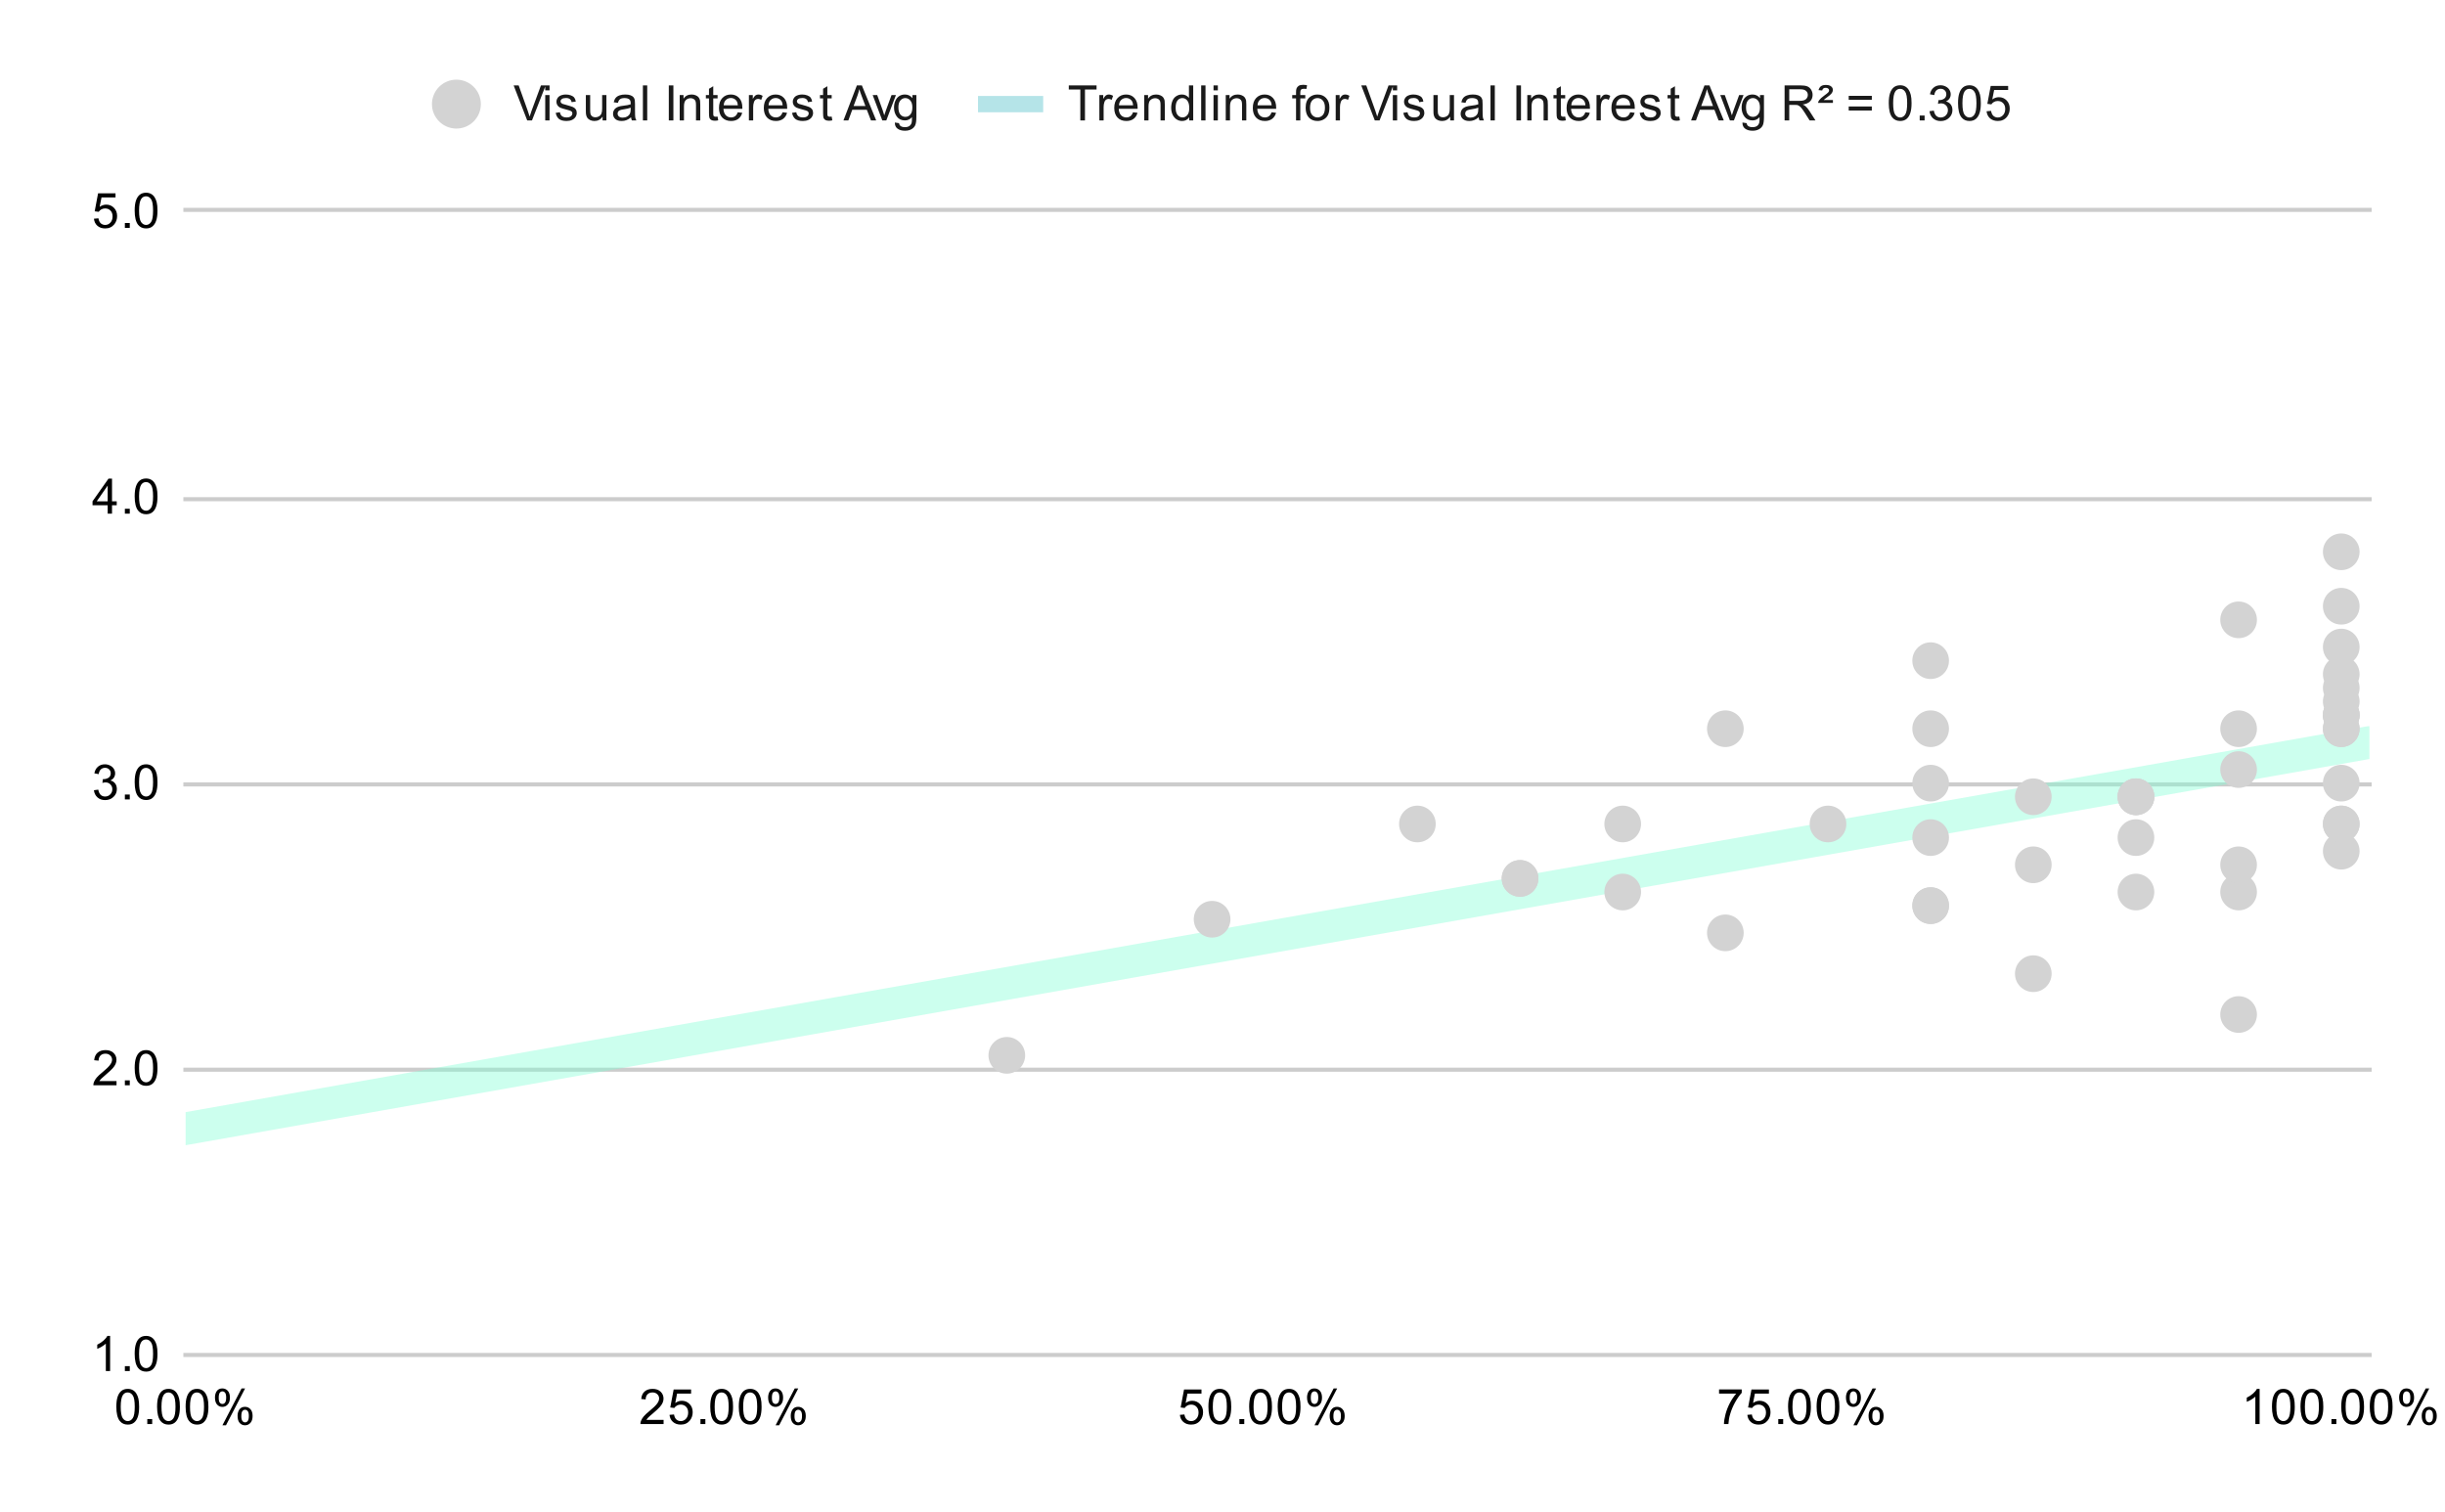 <svg version="1.1" viewBox="0.0 0.0 600.0 371.0" fill="none" stroke="none" stroke-linecap="square" stroke-miterlimit="10" width="600" height="371" xmlns:xlink="http://www.w3.org/1999/xlink" xmlns="http://www.w3.org/2000/svg"><path fill="#ffffff" d="M0 0L600.0 0L600.0 371.0L0 371.0L0 0Z" fill-rule="nonzero"/><path stroke="#000000" stroke-width="1.0" stroke-linecap="butt" stroke-opacity="0.0" d="M89.5 51.5L89.5 332.5" fill-rule="nonzero"/><path stroke="#000000" stroke-width="1.0" stroke-linecap="butt" stroke-opacity="0.0" d="M133.5 51.5L133.5 332.5" fill-rule="nonzero"/><path stroke="#000000" stroke-width="1.0" stroke-linecap="butt" stroke-opacity="0.0" d="M221.5 51.5L221.5 332.5" fill-rule="nonzero"/><path stroke="#000000" stroke-width="1.0" stroke-linecap="butt" stroke-opacity="0.0" d="M265.5 51.5L265.5 332.5" fill-rule="nonzero"/><path stroke="#000000" stroke-width="1.0" stroke-linecap="butt" stroke-opacity="0.0" d="M354.5 51.5L354.5 332.5" fill-rule="nonzero"/><path stroke="#000000" stroke-width="1.0" stroke-linecap="butt" stroke-opacity="0.0" d="M398.5 51.5L398.5 332.5" fill-rule="nonzero"/><path stroke="#000000" stroke-width="1.0" stroke-linecap="butt" stroke-opacity="0.0" d="M486.5 51.5L486.5 332.5" fill-rule="nonzero"/><path stroke="#000000" stroke-width="1.0" stroke-linecap="butt" stroke-opacity="0.0" d="M530.5 51.5L530.5 332.5" fill-rule="nonzero"/><path stroke="#cccccc" stroke-width="1.0" stroke-linecap="butt" d="M45.5 332.5L581.5 332.5" fill-rule="nonzero"/><path stroke="#cccccc" stroke-width="1.0" stroke-linecap="butt" d="M45.5 262.5L581.5 262.5" fill-rule="nonzero"/><path stroke="#cccccc" stroke-width="1.0" stroke-linecap="butt" d="M45.5 192.5L581.5 192.5" fill-rule="nonzero"/><path stroke="#cccccc" stroke-width="1.0" stroke-linecap="butt" d="M45.5 122.5L581.5 122.5" fill-rule="nonzero"/><path stroke="#cccccc" stroke-width="1.0" stroke-linecap="butt" d="M45.5 51.5L581.5 51.5" fill-rule="nonzero"/><clipPath id="id_0"><path d="M45.55 51.917L581.45 51.917L581.45 332.45L45.55 332.45L45.55 51.917Z" clip-rule="nonzero"/></clipPath><path stroke="aquamarine" stroke-width="8.0" stroke-linecap="round" stroke-opacity="0.4" clip-path="url(#id_0)" d="M0 285.027L581.45 182.199" fill-rule="nonzero"/><path fill="lightgrey" clip-path="url(#id_0)" d="M579.04 175.485C579.04 177.97 577.025 179.985 574.54 179.985C572.055 179.985 570.04 177.97 570.04 175.485C570.04 173 572.055 170.985 574.54 170.985C577.025 170.985 579.04 173 579.04 175.485Z" fill-rule="nonzero"/><path fill="lightgrey" clip-path="url(#id_0)" d="M528.66 205.542C528.66 208.027 526.645 210.042 524.16 210.042C521.675 210.042 519.66 208.027 519.66 205.542C519.66 203.057 521.675 201.042 524.16 201.042C526.645 201.042 528.66 203.057 528.66 205.542Z" fill-rule="nonzero"/><path fill="lightgrey" clip-path="url(#id_0)" d="M553.85 218.901C553.85 221.386 551.836 223.401 549.35 223.401C546.865 223.401 544.85 221.386 544.85 218.901C544.85 216.416 546.865 214.401 549.35 214.401C551.836 214.401 553.85 216.416 553.85 218.901Z" fill-rule="nonzero"/><path fill="lightgrey" clip-path="url(#id_0)" d="M528.66 195.523C528.66 198.008 526.645 200.023 524.16 200.023C521.675 200.023 519.66 198.008 519.66 195.523C519.66 193.038 521.675 191.023 524.16 191.023C526.645 191.023 528.66 193.038 528.66 195.523Z" fill-rule="nonzero"/><path fill="lightgrey" clip-path="url(#id_0)" d="M579.04 208.882C579.04 211.367 577.025 213.382 574.54 213.382C572.055 213.382 570.04 211.367 570.04 208.882C570.04 206.396 572.055 204.382 574.54 204.382C577.025 204.382 579.04 206.396 579.04 208.882Z" fill-rule="nonzero"/><path fill="lightgrey" clip-path="url(#id_0)" d="M503.47 212.221C503.47 214.707 501.455 216.721 498.97 216.721C496.485 216.721 494.47 214.707 494.47 212.221C494.47 209.736 496.485 207.721 498.97 207.721C501.455 207.721 503.47 209.736 503.47 212.221Z" fill-rule="nonzero"/><path fill="lightgrey" clip-path="url(#id_0)" d="M579.04 165.466C579.04 167.951 577.025 169.966 574.54 169.966C572.055 169.966 570.04 167.951 570.04 165.466C570.04 162.981 572.055 160.966 574.54 160.966C577.025 160.966 579.04 162.981 579.04 165.466Z" fill-rule="nonzero"/><path fill="lightgrey" clip-path="url(#id_0)" d="M478.28 178.825C478.28 181.31 476.265 183.325 473.78 183.325C471.295 183.325 469.28 181.31 469.28 178.825C469.28 176.339 471.295 174.325 473.78 174.325C476.265 174.325 478.28 176.339 478.28 178.825Z" fill-rule="nonzero"/><path fill="lightgrey" clip-path="url(#id_0)" d="M579.04 178.825C579.04 181.31 577.025 183.325 574.54 183.325C572.055 183.325 570.04 181.31 570.04 178.825C570.04 176.339 572.055 174.325 574.54 174.325C577.025 174.325 579.04 176.339 579.04 178.825Z" fill-rule="nonzero"/><path fill="lightgrey" clip-path="url(#id_0)" d="M579.04 168.806C579.04 171.291 577.025 173.306 574.54 173.306C572.055 173.306 570.04 171.291 570.04 168.806C570.04 166.32 572.055 164.306 574.54 164.306C577.025 164.306 579.04 166.32 579.04 168.806Z" fill-rule="nonzero"/><path fill="lightgrey" clip-path="url(#id_0)" d="M553.85 212.221C553.85 214.707 551.836 216.721 549.35 216.721C546.865 216.721 544.85 214.707 544.85 212.221C544.85 209.736 546.865 207.721 549.35 207.721C551.836 207.721 553.85 209.736 553.85 212.221Z" fill-rule="nonzero"/><path fill="lightgrey" clip-path="url(#id_0)" d="M553.85 152.107C553.85 154.592 551.836 156.607 549.35 156.607C546.865 156.607 544.85 154.592 544.85 152.107C544.85 149.622 546.865 147.607 549.35 147.607C551.836 147.607 553.85 149.622 553.85 152.107Z" fill-rule="nonzero"/><path fill="lightgrey" clip-path="url(#id_0)" d="M478.28 162.126C478.28 164.611 476.265 166.626 473.78 166.626C471.295 166.626 469.28 164.611 469.28 162.126C469.28 159.641 471.295 157.626 473.78 157.626C476.265 157.626 478.28 159.641 478.28 162.126Z" fill-rule="nonzero"/><path fill="lightgrey" clip-path="url(#id_0)" d="M579.04 172.145C579.04 174.631 577.025 176.645 574.54 176.645C572.055 176.645 570.04 174.631 570.04 172.145C570.04 169.66 572.055 167.645 574.54 167.645C577.025 167.645 579.04 169.66 579.04 172.145Z" fill-rule="nonzero"/><path fill="lightgrey" clip-path="url(#id_0)" d="M251.57 258.977C251.57 261.462 249.555 263.477 247.07 263.477C244.585 263.477 242.57 261.462 242.57 258.977C242.57 256.492 244.585 254.477 247.07 254.477C249.555 254.477 251.57 256.492 251.57 258.977Z" fill-rule="nonzero"/><path fill="lightgrey" clip-path="url(#id_0)" d="M579.04 178.825C579.04 181.31 577.025 183.325 574.54 183.325C572.055 183.325 570.04 181.31 570.04 178.825C570.04 176.339 572.055 174.325 574.54 174.325C577.025 174.325 579.04 176.339 579.04 178.825Z" fill-rule="nonzero"/><path fill="lightgrey" clip-path="url(#id_0)" d="M579.04 135.409C579.04 137.894 577.025 139.909 574.54 139.909C572.055 139.909 570.04 137.894 570.04 135.409C570.04 132.923 572.055 130.909 574.54 130.909C577.025 130.909 579.04 132.923 579.04 135.409Z" fill-rule="nonzero"/><path fill="lightgrey" clip-path="url(#id_0)" d="M453.09 202.202C453.09 204.688 451.075 206.702 448.59 206.702C446.105 206.702 444.09 204.688 444.09 202.202C444.09 199.717 446.105 197.702 448.59 197.702C451.075 197.702 453.09 199.717 453.09 202.202Z" fill-rule="nonzero"/><path fill="lightgrey" clip-path="url(#id_0)" d="M377.52 215.561C377.52 218.046 375.505 220.061 373.02 220.061C370.535 220.061 368.52 218.046 368.52 215.561C368.52 213.076 370.535 211.061 373.02 211.061C375.505 211.061 377.52 213.076 377.52 215.561Z" fill-rule="nonzero"/><path fill="lightgrey" clip-path="url(#id_0)" d="M503.47 195.523C503.47 198.008 501.455 200.023 498.97 200.023C496.485 200.023 494.47 198.008 494.47 195.523C494.47 193.038 496.485 191.023 498.97 191.023C501.455 191.023 503.47 193.038 503.47 195.523Z" fill-rule="nonzero"/><path fill="lightgrey" clip-path="url(#id_0)" d="M402.71 202.202C402.71 204.688 400.695 206.702 398.21 206.702C395.725 206.702 393.71 204.688 393.71 202.202C393.71 199.717 395.725 197.702 398.21 197.702C400.695 197.702 402.71 199.717 402.71 202.202Z" fill-rule="nonzero"/><path fill="lightgrey" clip-path="url(#id_0)" d="M478.28 192.183C478.28 194.669 476.265 196.683 473.78 196.683C471.295 196.683 469.28 194.669 469.28 192.183C469.28 189.698 471.295 187.683 473.78 187.683C476.265 187.683 478.28 189.698 478.28 192.183Z" fill-rule="nonzero"/><path fill="lightgrey" clip-path="url(#id_0)" d="M427.9 178.825C427.9 181.31 425.885 183.325 423.4 183.325C420.915 183.325 418.9 181.31 418.9 178.825C418.9 176.339 420.915 174.325 423.4 174.325C425.885 174.325 427.9 176.339 427.9 178.825Z" fill-rule="nonzero"/><path fill="lightgrey" clip-path="url(#id_0)" d="M377.52 215.561C377.52 218.046 375.505 220.061 373.02 220.061C370.535 220.061 368.52 218.046 368.52 215.561C368.52 213.076 370.535 211.061 373.02 211.061C375.505 211.061 377.52 213.076 377.52 215.561Z" fill-rule="nonzero"/><path fill="lightgrey" clip-path="url(#id_0)" d="M478.28 222.24C478.28 224.726 476.265 226.74 473.78 226.74C471.295 226.74 469.28 224.726 469.28 222.24C469.28 219.755 471.295 217.74 473.78 217.74C476.265 217.74 478.28 219.755 478.28 222.24Z" fill-rule="nonzero"/><path fill="lightgrey" clip-path="url(#id_0)" d="M579.04 192.183C579.04 194.669 577.025 196.683 574.54 196.683C572.055 196.683 570.04 194.669 570.04 192.183C570.04 189.698 572.055 187.683 574.54 187.683C577.025 187.683 579.04 189.698 579.04 192.183Z" fill-rule="nonzero"/><path fill="lightgrey" clip-path="url(#id_0)" d="M553.85 248.958C553.85 251.443 551.836 253.458 549.35 253.458C546.865 253.458 544.85 251.443 544.85 248.958C544.85 246.473 546.865 244.458 549.35 244.458C551.836 244.458 553.85 246.473 553.85 248.958Z" fill-rule="nonzero"/><path fill="lightgrey" clip-path="url(#id_0)" d="M579.04 158.787C579.04 161.272 577.025 163.287 574.54 163.287C572.055 163.287 570.04 161.272 570.04 158.787C570.04 156.301 572.055 154.287 574.54 154.287C577.025 154.287 579.04 156.301 579.04 158.787Z" fill-rule="nonzero"/><path fill="lightgrey" clip-path="url(#id_0)" d="M427.9 228.92C427.9 231.405 425.885 233.42 423.4 233.42C420.915 233.42 418.9 231.405 418.9 228.92C418.9 226.435 420.915 224.42 423.4 224.42C425.885 224.42 427.9 226.435 427.9 228.92Z" fill-rule="nonzero"/><path fill="lightgrey" clip-path="url(#id_0)" d="M301.95 225.58C301.95 228.065 299.935 230.08 297.45 230.08C294.965 230.08 292.95 228.065 292.95 225.58C292.95 223.095 294.965 221.08 297.45 221.08C299.935 221.08 301.95 223.095 301.95 225.58Z" fill-rule="nonzero"/><path fill="lightgrey" clip-path="url(#id_0)" d="M579.04 202.202C579.04 204.688 577.025 206.702 574.54 206.702C572.055 206.702 570.04 204.688 570.04 202.202C570.04 199.717 572.055 197.702 574.54 197.702C577.025 197.702 579.04 199.717 579.04 202.202Z" fill-rule="nonzero"/><path fill="lightgrey" clip-path="url(#id_0)" d="M553.85 178.825C553.85 181.31 551.836 183.325 549.35 183.325C546.865 183.325 544.85 181.31 544.85 178.825C544.85 176.339 546.865 174.325 549.35 174.325C551.836 174.325 553.85 176.339 553.85 178.825Z" fill-rule="nonzero"/><path fill="lightgrey" clip-path="url(#id_0)" d="M478.28 222.24C478.28 224.726 476.265 226.74 473.78 226.74C471.295 226.74 469.28 224.726 469.28 222.24C469.28 219.755 471.295 217.74 473.78 217.74C476.265 217.74 478.28 219.755 478.28 222.24Z" fill-rule="nonzero"/><path fill="lightgrey" clip-path="url(#id_0)" d="M528.66 218.901C528.66 221.386 526.645 223.401 524.16 223.401C521.675 223.401 519.66 221.386 519.66 218.901C519.66 216.416 521.675 214.401 524.16 214.401C526.645 214.401 528.66 216.416 528.66 218.901Z" fill-rule="nonzero"/><path fill="lightgrey" clip-path="url(#id_0)" d="M478.28 205.542C478.28 208.027 476.265 210.042 473.78 210.042C471.295 210.042 469.28 208.027 469.28 205.542C469.28 203.057 471.295 201.042 473.78 201.042C476.265 201.042 478.28 203.057 478.28 205.542Z" fill-rule="nonzero"/><path fill="lightgrey" clip-path="url(#id_0)" d="M352.33 202.202C352.33 204.688 350.315 206.702 347.83 206.702C345.345 206.702 343.33 204.688 343.33 202.202C343.33 199.717 345.345 197.702 347.83 197.702C350.315 197.702 352.33 199.717 352.33 202.202Z" fill-rule="nonzero"/><path fill="lightgrey" clip-path="url(#id_0)" d="M402.71 218.901C402.71 221.386 400.695 223.401 398.21 223.401C395.725 223.401 393.71 221.386 393.71 218.901C393.71 216.416 395.725 214.401 398.21 214.401C400.695 214.401 402.71 216.416 402.71 218.901Z" fill-rule="nonzero"/><path fill="lightgrey" clip-path="url(#id_0)" d="M579.04 148.767C579.04 151.253 577.025 153.267 574.54 153.267C572.055 153.267 570.04 151.253 570.04 148.767C570.04 146.282 572.055 144.267 574.54 144.267C577.025 144.267 579.04 146.282 579.04 148.767Z" fill-rule="nonzero"/><path fill="lightgrey" clip-path="url(#id_0)" d="M528.66 195.523C528.66 198.008 526.645 200.023 524.16 200.023C521.675 200.023 519.66 198.008 519.66 195.523C519.66 193.038 521.675 191.023 524.16 191.023C526.645 191.023 528.66 193.038 528.66 195.523Z" fill-rule="nonzero"/><path fill="lightgrey" clip-path="url(#id_0)" d="M579.04 175.485C579.04 177.97 577.025 179.985 574.54 179.985C572.055 179.985 570.04 177.97 570.04 175.485C570.04 173 572.055 170.985 574.54 170.985C577.025 170.985 579.04 173 579.04 175.485Z" fill-rule="nonzero"/><path fill="lightgrey" clip-path="url(#id_0)" d="M579.04 202.202C579.04 204.688 577.025 206.702 574.54 206.702C572.055 206.702 570.04 204.688 570.04 202.202C570.04 199.717 572.055 197.702 574.54 197.702C577.025 197.702 579.04 199.717 579.04 202.202Z" fill-rule="nonzero"/><path fill="lightgrey" clip-path="url(#id_0)" d="M579.04 175.485C579.04 177.97 577.025 179.985 574.54 179.985C572.055 179.985 570.04 177.97 570.04 175.485C570.04 173 572.055 170.985 574.54 170.985C577.025 170.985 579.04 173 579.04 175.485Z" fill-rule="nonzero"/><path fill="lightgrey" clip-path="url(#id_0)" d="M528.66 195.523C528.66 198.008 526.645 200.023 524.16 200.023C521.675 200.023 519.66 198.008 519.66 195.523C519.66 193.038 521.675 191.023 524.16 191.023C526.645 191.023 528.66 193.038 528.66 195.523Z" fill-rule="nonzero"/><path fill="lightgrey" clip-path="url(#id_0)" d="M553.85 188.844C553.85 191.329 551.836 193.344 549.35 193.344C546.865 193.344 544.85 191.329 544.85 188.844C544.85 186.358 546.865 184.344 549.35 184.344C551.836 184.344 553.85 186.358 553.85 188.844Z" fill-rule="nonzero"/><path fill="lightgrey" clip-path="url(#id_0)" d="M503.47 238.939C503.47 241.424 501.455 243.439 498.97 243.439C496.485 243.439 494.47 241.424 494.47 238.939C494.47 236.454 496.485 234.439 498.97 234.439C501.455 234.439 503.47 236.454 503.47 238.939Z" fill-rule="nonzero"/><path fill="#000000" d="M27.019 336.45L25.972 336.45L25.972 329.731Q25.581 330.091 24.956 330.466Q24.347 330.825 23.863 330.997L23.863 329.981Q24.738 329.559 25.394 328.981Q26.066 328.387 26.347 327.825L27.019 327.825L27.019 336.45ZM30.644 336.45L30.644 335.247L31.847 335.247L31.847 336.45L30.644 336.45ZM33.05 332.216Q33.05 330.684 33.362 329.762Q33.675 328.825 34.284 328.325Q34.909 327.825 35.847 327.825Q36.534 327.825 37.05 328.106Q37.581 328.387 37.925 328.919Q38.269 329.434 38.456 330.184Q38.644 330.934 38.644 332.216Q38.644 333.731 38.331 334.653Q38.034 335.575 37.409 336.091Q36.8 336.591 35.847 336.591Q34.612 336.591 33.894 335.7Q33.05 334.637 33.05 332.216ZM34.128 332.216Q34.128 334.325 34.628 335.028Q35.128 335.731 35.847 335.731Q36.581 335.731 37.066 335.028Q37.566 334.325 37.566 332.216Q37.566 330.091 37.066 329.403Q36.581 328.7 35.831 328.7Q35.112 328.7 34.675 329.309Q34.128 330.091 34.128 332.216Z" fill-rule="nonzero"/><path fill="#000000" d="M28.597 265.301L28.597 266.317L22.909 266.317Q22.909 265.942 23.034 265.582Q23.253 265.004 23.722 264.442Q24.206 263.879 25.113 263.145Q26.519 261.989 27.003 261.317Q27.503 260.645 27.503 260.051Q27.503 259.426 27.05 259.004Q26.597 258.567 25.878 258.567Q25.113 258.567 24.659 259.02Q24.206 259.473 24.191 260.285L23.113 260.176Q23.222 258.957 23.941 258.332Q24.675 257.692 25.909 257.692Q27.144 257.692 27.863 258.379Q28.581 259.067 28.581 260.082Q28.581 260.598 28.363 261.098Q28.159 261.582 27.659 262.145Q27.175 262.692 26.05 263.645Q25.097 264.442 24.816 264.739Q24.55 265.02 24.378 265.301L28.597 265.301ZM30.644 266.317L30.644 265.114L31.847 265.114L31.847 266.317L30.644 266.317ZM33.05 262.082Q33.05 260.551 33.362 259.629Q33.675 258.692 34.284 258.192Q34.909 257.692 35.847 257.692Q36.534 257.692 37.05 257.973Q37.581 258.254 37.925 258.785Q38.269 259.301 38.456 260.051Q38.644 260.801 38.644 262.082Q38.644 263.598 38.331 264.52Q38.034 265.442 37.409 265.957Q36.8 266.457 35.847 266.457Q34.612 266.457 33.894 265.567Q33.05 264.504 33.05 262.082ZM34.128 262.082Q34.128 264.192 34.628 264.895Q35.128 265.598 35.847 265.598Q36.581 265.598 37.066 264.895Q37.566 264.192 37.566 262.082Q37.566 259.957 37.066 259.27Q36.581 258.567 35.831 258.567Q35.112 258.567 34.675 259.176Q34.128 259.957 34.128 262.082Z" fill-rule="nonzero"/><path fill="#000000" d="M23.05 193.918L24.113 193.777Q24.284 194.668 24.722 195.074Q25.159 195.465 25.784 195.465Q26.534 195.465 27.05 194.949Q27.566 194.433 27.566 193.668Q27.566 192.949 27.081 192.48Q26.613 191.996 25.878 191.996Q25.581 191.996 25.128 192.121L25.253 191.183Q25.363 191.199 25.425 191.199Q26.097 191.199 26.628 190.855Q27.175 190.496 27.175 189.761Q27.175 189.183 26.784 188.808Q26.394 188.418 25.769 188.418Q25.159 188.418 24.738 188.808Q24.331 189.199 24.222 189.965L23.159 189.777Q23.347 188.73 24.034 188.152Q24.722 187.558 25.738 187.558Q26.441 187.558 27.034 187.871Q27.628 188.168 27.941 188.683Q28.253 189.199 28.253 189.793Q28.253 190.34 27.956 190.808Q27.659 191.261 27.081 191.527Q27.831 191.699 28.253 192.261Q28.675 192.808 28.675 193.652Q28.675 194.777 27.847 195.558Q27.034 196.34 25.784 196.34Q24.659 196.34 23.909 195.668Q23.159 194.98 23.05 193.918ZM30.644 196.183L30.644 194.98L31.847 194.98L31.847 196.183L30.644 196.183ZM33.05 191.949Q33.05 190.418 33.362 189.496Q33.675 188.558 34.284 188.058Q34.909 187.558 35.847 187.558Q36.534 187.558 37.05 187.84Q37.581 188.121 37.925 188.652Q38.269 189.168 38.456 189.918Q38.644 190.668 38.644 191.949Q38.644 193.465 38.331 194.386Q38.034 195.308 37.409 195.824Q36.8 196.324 35.847 196.324Q34.612 196.324 33.894 195.433Q33.05 194.371 33.05 191.949ZM34.128 191.949Q34.128 194.058 34.628 194.761Q35.128 195.465 35.847 195.465Q36.581 195.465 37.066 194.761Q37.566 194.058 37.566 191.949Q37.566 189.824 37.066 189.136Q36.581 188.433 35.831 188.433Q35.112 188.433 34.675 189.043Q34.128 189.824 34.128 191.949Z" fill-rule="nonzero"/><path fill="#000000" d="M26.425 126.05L26.425 123.987L22.706 123.987L22.706 123.019L26.628 117.456L27.488 117.456L27.488 123.019L28.644 123.019L28.644 123.987L27.488 123.987L27.488 126.05L26.425 126.05ZM26.425 123.019L26.425 119.159L23.738 123.019L26.425 123.019ZM30.644 126.05L30.644 124.847L31.847 124.847L31.847 126.05L30.644 126.05ZM33.05 121.816Q33.05 120.284 33.362 119.362Q33.675 118.425 34.284 117.925Q34.909 117.425 35.847 117.425Q36.534 117.425 37.05 117.706Q37.581 117.987 37.925 118.519Q38.269 119.034 38.456 119.784Q38.644 120.534 38.644 121.816Q38.644 123.331 38.331 124.253Q38.034 125.175 37.409 125.691Q36.8 126.191 35.847 126.191Q34.612 126.191 33.894 125.3Q33.05 124.237 33.05 121.816ZM34.128 121.816Q34.128 123.925 34.628 124.628Q35.128 125.331 35.847 125.331Q36.581 125.331 37.066 124.628Q37.566 123.925 37.566 121.816Q37.566 119.691 37.066 119.003Q36.581 118.3 35.831 118.3Q35.112 118.3 34.675 118.909Q34.128 119.691 34.128 121.816Z" fill-rule="nonzero"/><path fill="#000000" d="M23.05 53.667L24.159 53.573Q24.284 54.385 24.722 54.792Q25.175 55.198 25.816 55.198Q26.566 55.198 27.097 54.62Q27.628 54.042 27.628 53.104Q27.628 52.198 27.113 51.682Q26.613 51.151 25.784 51.151Q25.284 51.151 24.863 51.385Q24.456 51.62 24.222 51.979L23.238 51.854L24.066 47.448L28.347 47.448L28.347 48.448L24.909 48.448L24.456 50.76Q25.222 50.214 26.066 50.214Q27.191 50.214 27.956 50.995Q28.738 51.776 28.738 53.01Q28.738 54.167 28.066 55.026Q27.238 56.057 25.816 56.057Q24.644 56.057 23.894 55.401Q23.159 54.745 23.05 53.667ZM30.644 55.917L30.644 54.714L31.847 54.714L31.847 55.917L30.644 55.917ZM33.05 51.682Q33.05 50.151 33.362 49.229Q33.675 48.292 34.284 47.792Q34.909 47.292 35.847 47.292Q36.534 47.292 37.05 47.573Q37.581 47.854 37.925 48.385Q38.269 48.901 38.456 49.651Q38.644 50.401 38.644 51.682Q38.644 53.198 38.331 54.12Q38.034 55.042 37.409 55.557Q36.8 56.057 35.847 56.057Q34.612 56.057 33.894 55.167Q33.05 54.104 33.05 51.682ZM34.128 51.682Q34.128 53.792 34.628 54.495Q35.128 55.198 35.847 55.198Q36.581 55.198 37.066 54.495Q37.566 53.792 37.566 51.682Q37.566 49.557 37.066 48.87Q36.581 48.167 35.831 48.167Q35.112 48.167 34.675 48.776Q34.128 49.557 34.128 51.682Z" fill-rule="nonzero"/><path fill="#000000" d="M28.55 345.216Q28.55 343.684 28.863 342.762Q29.175 341.825 29.784 341.325Q30.409 340.825 31.347 340.825Q32.034 340.825 32.55 341.106Q33.081 341.387 33.425 341.919Q33.769 342.434 33.956 343.184Q34.144 343.934 34.144 345.216Q34.144 346.731 33.831 347.653Q33.534 348.575 32.909 349.091Q32.3 349.591 31.347 349.591Q30.113 349.591 29.394 348.7Q28.55 347.637 28.55 345.216ZM29.628 345.216Q29.628 347.325 30.128 348.028Q30.628 348.731 31.347 348.731Q32.081 348.731 32.566 348.028Q33.066 347.325 33.066 345.216Q33.066 343.091 32.566 342.403Q32.081 341.7 31.331 341.7Q30.613 341.7 30.175 342.309Q29.628 343.091 29.628 345.216ZM36.144 349.45L36.144 348.247L37.347 348.247L37.347 349.45L36.144 349.45ZM38.55 345.216Q38.55 343.684 38.862 342.762Q39.175 341.825 39.784 341.325Q40.409 340.825 41.347 340.825Q42.034 340.825 42.55 341.106Q43.081 341.387 43.425 341.919Q43.769 342.434 43.956 343.184Q44.144 343.934 44.144 345.216Q44.144 346.731 43.831 347.653Q43.534 348.575 42.909 349.091Q42.3 349.591 41.347 349.591Q40.112 349.591 39.394 348.7Q38.55 347.637 38.55 345.216ZM39.628 345.216Q39.628 347.325 40.128 348.028Q40.628 348.731 41.347 348.731Q42.081 348.731 42.566 348.028Q43.066 347.325 43.066 345.216Q43.066 343.091 42.566 342.403Q42.081 341.7 41.331 341.7Q40.612 341.7 40.175 342.309Q39.628 343.091 39.628 345.216ZM45.55 345.216Q45.55 343.684 45.862 342.762Q46.175 341.825 46.784 341.325Q47.409 340.825 48.347 340.825Q49.034 340.825 49.55 341.106Q50.081 341.387 50.425 341.919Q50.769 342.434 50.956 343.184Q51.144 343.934 51.144 345.216Q51.144 346.731 50.831 347.653Q50.534 348.575 49.909 349.091Q49.3 349.591 48.347 349.591Q47.112 349.591 46.394 348.7Q45.55 347.637 45.55 345.216ZM46.628 345.216Q46.628 347.325 47.128 348.028Q47.628 348.731 48.347 348.731Q49.081 348.731 49.566 348.028Q50.066 347.325 50.066 345.216Q50.066 343.091 49.566 342.403Q49.081 341.7 48.331 341.7Q47.612 341.7 47.175 342.309Q46.628 343.091 46.628 345.216ZM52.753 342.919Q52.753 341.997 53.206 341.356Q53.675 340.716 54.55 340.716Q55.362 340.716 55.894 341.294Q56.425 341.872 56.425 342.981Q56.425 344.075 55.878 344.669Q55.347 345.247 54.566 345.247Q53.784 345.247 53.269 344.669Q52.753 344.091 52.753 342.919ZM54.581 341.434Q54.191 341.434 53.925 341.778Q53.675 342.122 53.675 343.028Q53.675 343.856 53.925 344.2Q54.191 344.528 54.581 344.528Q54.987 344.528 55.237 344.184Q55.503 343.841 55.503 342.95Q55.503 342.106 55.237 341.778Q54.972 341.434 54.581 341.434ZM54.581 349.762L59.284 340.716L60.144 340.716L55.456 349.762L54.581 349.762ZM58.3 347.434Q58.3 346.512 58.753 345.872Q59.222 345.231 60.112 345.231Q60.925 345.231 61.456 345.809Q61.987 346.372 61.987 347.497Q61.987 348.591 61.441 349.184Q60.909 349.762 60.112 349.762Q59.347 349.762 58.816 349.184Q58.3 348.606 58.3 347.434ZM60.144 345.95Q59.737 345.95 59.472 346.294Q59.222 346.637 59.222 347.544Q59.222 348.356 59.487 348.7Q59.753 349.044 60.144 349.044Q60.534 349.044 60.8 348.7Q61.066 348.356 61.066 347.45Q61.066 346.622 60.8 346.294Q60.534 345.95 60.144 345.95Z" fill-rule="nonzero"/><path fill="#000000" d="M162.844 348.434L162.844 349.45L157.157 349.45Q157.157 349.075 157.282 348.716Q157.501 348.137 157.969 347.575Q158.454 347.012 159.36 346.278Q160.766 345.122 161.251 344.45Q161.751 343.778 161.751 343.184Q161.751 342.559 161.298 342.137Q160.844 341.7 160.126 341.7Q159.36 341.7 158.907 342.153Q158.454 342.606 158.438 343.419L157.36 343.309Q157.469 342.091 158.188 341.466Q158.923 340.825 160.157 340.825Q161.391 340.825 162.11 341.512Q162.829 342.2 162.829 343.216Q162.829 343.731 162.61 344.231Q162.407 344.716 161.907 345.278Q161.423 345.825 160.298 346.778Q159.344 347.575 159.063 347.872Q158.798 348.153 158.626 348.434L162.844 348.434ZM164.298 347.2L165.407 347.106Q165.532 347.919 165.969 348.325Q166.423 348.731 167.063 348.731Q167.813 348.731 168.344 348.153Q168.876 347.575 168.876 346.637Q168.876 345.731 168.36 345.216Q167.86 344.684 167.032 344.684Q166.532 344.684 166.11 344.919Q165.704 345.153 165.469 345.512L164.485 345.387L165.313 340.981L169.594 340.981L169.594 341.981L166.157 341.981L165.704 344.294Q166.469 343.747 167.313 343.747Q168.438 343.747 169.204 344.528Q169.985 345.309 169.985 346.544Q169.985 347.7 169.313 348.559Q168.485 349.591 167.063 349.591Q165.891 349.591 165.141 348.934Q164.407 348.278 164.298 347.2ZM171.891 349.45L171.891 348.247L173.094 348.247L173.094 349.45L171.891 349.45ZM174.298 345.216Q174.298 343.684 174.61 342.762Q174.923 341.825 175.532 341.325Q176.157 340.825 177.094 340.825Q177.782 340.825 178.298 341.106Q178.829 341.387 179.173 341.919Q179.516 342.434 179.704 343.184Q179.891 343.934 179.891 345.216Q179.891 346.731 179.579 347.653Q179.282 348.575 178.657 349.091Q178.048 349.591 177.094 349.591Q175.86 349.591 175.141 348.7Q174.298 347.637 174.298 345.216ZM175.376 345.216Q175.376 347.325 175.876 348.028Q176.376 348.731 177.094 348.731Q177.829 348.731 178.313 348.028Q178.813 347.325 178.813 345.216Q178.813 343.091 178.313 342.403Q177.829 341.7 177.079 341.7Q176.36 341.7 175.923 342.309Q175.376 343.091 175.376 345.216ZM181.298 345.216Q181.298 343.684 181.61 342.762Q181.923 341.825 182.532 341.325Q183.157 340.825 184.094 340.825Q184.782 340.825 185.298 341.106Q185.829 341.387 186.173 341.919Q186.516 342.434 186.704 343.184Q186.891 343.934 186.891 345.216Q186.891 346.731 186.579 347.653Q186.282 348.575 185.657 349.091Q185.048 349.591 184.094 349.591Q182.86 349.591 182.141 348.7Q181.298 347.637 181.298 345.216ZM182.376 345.216Q182.376 347.325 182.876 348.028Q183.376 348.731 184.094 348.731Q184.829 348.731 185.313 348.028Q185.813 347.325 185.813 345.216Q185.813 343.091 185.313 342.403Q184.829 341.7 184.079 341.7Q183.36 341.7 182.923 342.309Q182.376 343.091 182.376 345.216ZM188.501 342.919Q188.501 341.997 188.954 341.356Q189.423 340.716 190.298 340.716Q191.11 340.716 191.641 341.294Q192.173 341.872 192.173 342.981Q192.173 344.075 191.626 344.669Q191.094 345.247 190.313 345.247Q189.532 345.247 189.016 344.669Q188.501 344.091 188.501 342.919ZM190.329 341.434Q189.938 341.434 189.673 341.778Q189.423 342.122 189.423 343.028Q189.423 343.856 189.673 344.2Q189.938 344.528 190.329 344.528Q190.735 344.528 190.985 344.184Q191.251 343.841 191.251 342.95Q191.251 342.106 190.985 341.778Q190.719 341.434 190.329 341.434ZM190.329 349.762L195.032 340.716L195.891 340.716L191.204 349.762L190.329 349.762ZM194.048 347.434Q194.048 346.512 194.501 345.872Q194.969 345.231 195.86 345.231Q196.673 345.231 197.204 345.809Q197.735 346.372 197.735 347.497Q197.735 348.591 197.188 349.184Q196.657 349.762 195.86 349.762Q195.094 349.762 194.563 349.184Q194.048 348.606 194.048 347.434ZM195.891 345.95Q195.485 345.95 195.219 346.294Q194.969 346.637 194.969 347.544Q194.969 348.356 195.235 348.7Q195.501 349.044 195.891 349.044Q196.282 349.044 196.548 348.7Q196.813 348.356 196.813 347.45Q196.813 346.622 196.548 346.294Q196.282 345.95 195.891 345.95Z" fill-rule="nonzero"/><path fill="#000000" d="M289.545 347.2L290.654 347.106Q290.779 347.919 291.217 348.325Q291.67 348.731 292.311 348.731Q293.061 348.731 293.592 348.153Q294.123 347.575 294.123 346.637Q294.123 345.731 293.608 345.216Q293.108 344.684 292.279 344.684Q291.779 344.684 291.358 344.919Q290.951 345.153 290.717 345.512L289.733 345.387L290.561 340.981L294.842 340.981L294.842 341.981L291.404 341.981L290.951 344.294Q291.717 343.747 292.561 343.747Q293.686 343.747 294.451 344.528Q295.233 345.309 295.233 346.544Q295.233 347.7 294.561 348.559Q293.733 349.591 292.311 349.591Q291.139 349.591 290.389 348.934Q289.654 348.278 289.545 347.2ZM296.545 345.216Q296.545 343.684 296.858 342.762Q297.17 341.825 297.779 341.325Q298.404 340.825 299.342 340.825Q300.029 340.825 300.545 341.106Q301.076 341.387 301.42 341.919Q301.764 342.434 301.951 343.184Q302.139 343.934 302.139 345.216Q302.139 346.731 301.826 347.653Q301.529 348.575 300.904 349.091Q300.295 349.591 299.342 349.591Q298.108 349.591 297.389 348.7Q296.545 347.637 296.545 345.216ZM297.623 345.216Q297.623 347.325 298.123 348.028Q298.623 348.731 299.342 348.731Q300.076 348.731 300.561 348.028Q301.061 347.325 301.061 345.216Q301.061 343.091 300.561 342.403Q300.076 341.7 299.326 341.7Q298.608 341.7 298.17 342.309Q297.623 343.091 297.623 345.216ZM304.139 349.45L304.139 348.247L305.342 348.247L305.342 349.45L304.139 349.45ZM306.545 345.216Q306.545 343.684 306.858 342.762Q307.17 341.825 307.779 341.325Q308.404 340.825 309.342 340.825Q310.029 340.825 310.545 341.106Q311.076 341.387 311.42 341.919Q311.764 342.434 311.951 343.184Q312.139 343.934 312.139 345.216Q312.139 346.731 311.826 347.653Q311.529 348.575 310.904 349.091Q310.295 349.591 309.342 349.591Q308.108 349.591 307.389 348.7Q306.545 347.637 306.545 345.216ZM307.623 345.216Q307.623 347.325 308.123 348.028Q308.623 348.731 309.342 348.731Q310.076 348.731 310.561 348.028Q311.061 347.325 311.061 345.216Q311.061 343.091 310.561 342.403Q310.076 341.7 309.326 341.7Q308.608 341.7 308.17 342.309Q307.623 343.091 307.623 345.216ZM313.545 345.216Q313.545 343.684 313.858 342.762Q314.17 341.825 314.779 341.325Q315.404 340.825 316.342 340.825Q317.029 340.825 317.545 341.106Q318.076 341.387 318.42 341.919Q318.764 342.434 318.951 343.184Q319.139 343.934 319.139 345.216Q319.139 346.731 318.826 347.653Q318.529 348.575 317.904 349.091Q317.295 349.591 316.342 349.591Q315.108 349.591 314.389 348.7Q313.545 347.637 313.545 345.216ZM314.623 345.216Q314.623 347.325 315.123 348.028Q315.623 348.731 316.342 348.731Q317.076 348.731 317.561 348.028Q318.061 347.325 318.061 345.216Q318.061 343.091 317.561 342.403Q317.076 341.7 316.326 341.7Q315.608 341.7 315.17 342.309Q314.623 343.091 314.623 345.216ZM320.748 342.919Q320.748 341.997 321.201 341.356Q321.67 340.716 322.545 340.716Q323.358 340.716 323.889 341.294Q324.42 341.872 324.42 342.981Q324.42 344.075 323.873 344.669Q323.342 345.247 322.561 345.247Q321.779 345.247 321.264 344.669Q320.748 344.091 320.748 342.919ZM322.576 341.434Q322.186 341.434 321.92 341.778Q321.67 342.122 321.67 343.028Q321.67 343.856 321.92 344.2Q322.186 344.528 322.576 344.528Q322.983 344.528 323.233 344.184Q323.498 343.841 323.498 342.95Q323.498 342.106 323.233 341.778Q322.967 341.434 322.576 341.434ZM322.576 349.762L327.279 340.716L328.139 340.716L323.451 349.762L322.576 349.762ZM326.295 347.434Q326.295 346.512 326.748 345.872Q327.217 345.231 328.108 345.231Q328.92 345.231 329.451 345.809Q329.983 346.372 329.983 347.497Q329.983 348.591 329.436 349.184Q328.904 349.762 328.108 349.762Q327.342 349.762 326.811 349.184Q326.295 348.606 326.295 347.434ZM328.139 345.95Q327.733 345.95 327.467 346.294Q327.217 346.637 327.217 347.544Q327.217 348.356 327.483 348.7Q327.748 349.044 328.139 349.044Q328.529 349.044 328.795 348.7Q329.061 348.356 329.061 347.45Q329.061 346.622 328.795 346.294Q328.529 345.95 328.139 345.95Z" fill-rule="nonzero"/><path fill="#000000" d="M421.855 341.981L421.855 340.966L427.418 340.966L427.418 341.794Q426.605 342.669 425.793 344.122Q424.996 345.559 424.558 347.091Q424.23 348.169 424.152 349.45L423.058 349.45Q423.074 348.434 423.449 346.997Q423.84 345.559 424.543 344.231Q425.261 342.903 426.074 341.981L421.855 341.981ZM428.793 347.2L429.902 347.106Q430.027 347.919 430.465 348.325Q430.918 348.731 431.558 348.731Q432.308 348.731 432.84 348.153Q433.371 347.575 433.371 346.637Q433.371 345.731 432.855 345.216Q432.355 344.684 431.527 344.684Q431.027 344.684 430.605 344.919Q430.199 345.153 429.965 345.512L428.98 345.387L429.808 340.981L434.09 340.981L434.09 341.981L430.652 341.981L430.199 344.294Q430.965 343.747 431.808 343.747Q432.933 343.747 433.699 344.528Q434.48 345.309 434.48 346.544Q434.48 347.7 433.808 348.559Q432.98 349.591 431.558 349.591Q430.386 349.591 429.636 348.934Q428.902 348.278 428.793 347.2ZM436.386 349.45L436.386 348.247L437.59 348.247L437.59 349.45L436.386 349.45ZM438.793 345.216Q438.793 343.684 439.105 342.762Q439.418 341.825 440.027 341.325Q440.652 340.825 441.59 340.825Q442.277 340.825 442.793 341.106Q443.324 341.387 443.668 341.919Q444.011 342.434 444.199 343.184Q444.386 343.934 444.386 345.216Q444.386 346.731 444.074 347.653Q443.777 348.575 443.152 349.091Q442.543 349.591 441.59 349.591Q440.355 349.591 439.636 348.7Q438.793 347.637 438.793 345.216ZM439.871 345.216Q439.871 347.325 440.371 348.028Q440.871 348.731 441.59 348.731Q442.324 348.731 442.808 348.028Q443.308 347.325 443.308 345.216Q443.308 343.091 442.808 342.403Q442.324 341.7 441.574 341.7Q440.855 341.7 440.418 342.309Q439.871 343.091 439.871 345.216ZM445.793 345.216Q445.793 343.684 446.105 342.762Q446.418 341.825 447.027 341.325Q447.652 340.825 448.59 340.825Q449.277 340.825 449.793 341.106Q450.324 341.387 450.668 341.919Q451.011 342.434 451.199 343.184Q451.386 343.934 451.386 345.216Q451.386 346.731 451.074 347.653Q450.777 348.575 450.152 349.091Q449.543 349.591 448.59 349.591Q447.355 349.591 446.636 348.7Q445.793 347.637 445.793 345.216ZM446.871 345.216Q446.871 347.325 447.371 348.028Q447.871 348.731 448.59 348.731Q449.324 348.731 449.808 348.028Q450.308 347.325 450.308 345.216Q450.308 343.091 449.808 342.403Q449.324 341.7 448.574 341.7Q447.855 341.7 447.418 342.309Q446.871 343.091 446.871 345.216ZM452.996 342.919Q452.996 341.997 453.449 341.356Q453.918 340.716 454.793 340.716Q455.605 340.716 456.136 341.294Q456.668 341.872 456.668 342.981Q456.668 344.075 456.121 344.669Q455.59 345.247 454.808 345.247Q454.027 345.247 453.511 344.669Q452.996 344.091 452.996 342.919ZM454.824 341.434Q454.433 341.434 454.168 341.778Q453.918 342.122 453.918 343.028Q453.918 343.856 454.168 344.2Q454.433 344.528 454.824 344.528Q455.23 344.528 455.48 344.184Q455.746 343.841 455.746 342.95Q455.746 342.106 455.48 341.778Q455.215 341.434 454.824 341.434ZM454.824 349.762L459.527 340.716L460.386 340.716L455.699 349.762L454.824 349.762ZM458.543 347.434Q458.543 346.512 458.996 345.872Q459.465 345.231 460.355 345.231Q461.168 345.231 461.699 345.809Q462.23 346.372 462.23 347.497Q462.23 348.591 461.683 349.184Q461.152 349.762 460.355 349.762Q459.59 349.762 459.058 349.184Q458.543 348.606 458.543 347.434ZM460.386 345.95Q459.98 345.95 459.715 346.294Q459.465 346.637 459.465 347.544Q459.465 348.356 459.73 348.7Q459.996 349.044 460.386 349.044Q460.777 349.044 461.043 348.7Q461.308 348.356 461.308 347.45Q461.308 346.622 461.043 346.294Q460.777 345.95 460.386 345.95Z" fill-rule="nonzero"/><path fill="#000000" d="M554.509 349.45L553.462 349.45L553.462 342.731Q553.072 343.091 552.447 343.466Q551.837 343.825 551.353 343.997L551.353 342.981Q552.228 342.559 552.884 341.981Q553.556 341.387 553.837 340.825L554.509 340.825L554.509 349.45ZM557.54 345.216Q557.54 343.684 557.853 342.762Q558.165 341.825 558.775 341.325Q559.4 340.825 560.337 340.825Q561.025 340.825 561.54 341.106Q562.072 341.387 562.415 341.919Q562.759 342.434 562.947 343.184Q563.134 343.934 563.134 345.216Q563.134 346.731 562.822 347.653Q562.525 348.575 561.9 349.091Q561.29 349.591 560.337 349.591Q559.103 349.591 558.384 348.7Q557.54 347.637 557.54 345.216ZM558.618 345.216Q558.618 347.325 559.118 348.028Q559.618 348.731 560.337 348.731Q561.072 348.731 561.556 348.028Q562.056 347.325 562.056 345.216Q562.056 343.091 561.556 342.403Q561.072 341.7 560.322 341.7Q559.603 341.7 559.165 342.309Q558.618 343.091 558.618 345.216ZM564.54 345.216Q564.54 343.684 564.853 342.762Q565.165 341.825 565.775 341.325Q566.4 340.825 567.337 340.825Q568.025 340.825 568.54 341.106Q569.072 341.387 569.415 341.919Q569.759 342.434 569.947 343.184Q570.134 343.934 570.134 345.216Q570.134 346.731 569.822 347.653Q569.525 348.575 568.9 349.091Q568.29 349.591 567.337 349.591Q566.103 349.591 565.384 348.7Q564.54 347.637 564.54 345.216ZM565.618 345.216Q565.618 347.325 566.118 348.028Q566.618 348.731 567.337 348.731Q568.072 348.731 568.556 348.028Q569.056 347.325 569.056 345.216Q569.056 343.091 568.556 342.403Q568.072 341.7 567.322 341.7Q566.603 341.7 566.165 342.309Q565.618 343.091 565.618 345.216ZM572.134 349.45L572.134 348.247L573.337 348.247L573.337 349.45L572.134 349.45ZM574.54 345.216Q574.54 343.684 574.853 342.762Q575.165 341.825 575.775 341.325Q576.4 340.825 577.337 340.825Q578.025 340.825 578.54 341.106Q579.072 341.387 579.415 341.919Q579.759 342.434 579.947 343.184Q580.134 343.934 580.134 345.216Q580.134 346.731 579.822 347.653Q579.525 348.575 578.9 349.091Q578.29 349.591 577.337 349.591Q576.103 349.591 575.384 348.7Q574.54 347.637 574.54 345.216ZM575.618 345.216Q575.618 347.325 576.118 348.028Q576.618 348.731 577.337 348.731Q578.072 348.731 578.556 348.028Q579.056 347.325 579.056 345.216Q579.056 343.091 578.556 342.403Q578.072 341.7 577.322 341.7Q576.603 341.7 576.165 342.309Q575.618 343.091 575.618 345.216ZM581.54 345.216Q581.54 343.684 581.853 342.762Q582.165 341.825 582.775 341.325Q583.4 340.825 584.337 340.825Q585.025 340.825 585.54 341.106Q586.072 341.387 586.415 341.919Q586.759 342.434 586.947 343.184Q587.134 343.934 587.134 345.216Q587.134 346.731 586.822 347.653Q586.525 348.575 585.9 349.091Q585.29 349.591 584.337 349.591Q583.103 349.591 582.384 348.7Q581.54 347.637 581.54 345.216ZM582.618 345.216Q582.618 347.325 583.118 348.028Q583.618 348.731 584.337 348.731Q585.072 348.731 585.556 348.028Q586.056 347.325 586.056 345.216Q586.056 343.091 585.556 342.403Q585.072 341.7 584.322 341.7Q583.603 341.7 583.165 342.309Q582.618 343.091 582.618 345.216ZM588.743 342.919Q588.743 341.997 589.197 341.356Q589.665 340.716 590.54 340.716Q591.353 340.716 591.884 341.294Q592.415 341.872 592.415 342.981Q592.415 344.075 591.868 344.669Q591.337 345.247 590.556 345.247Q589.775 345.247 589.259 344.669Q588.743 344.091 588.743 342.919ZM590.572 341.434Q590.181 341.434 589.915 341.778Q589.665 342.122 589.665 343.028Q589.665 343.856 589.915 344.2Q590.181 344.528 590.572 344.528Q590.978 344.528 591.228 344.184Q591.493 343.841 591.493 342.95Q591.493 342.106 591.228 341.778Q590.962 341.434 590.572 341.434ZM590.572 349.762L595.275 340.716L596.134 340.716L591.447 349.762L590.572 349.762ZM594.29 347.434Q594.29 346.512 594.743 345.872Q595.212 345.231 596.103 345.231Q596.915 345.231 597.447 345.809Q597.978 346.372 597.978 347.497Q597.978 348.591 597.431 349.184Q596.9 349.762 596.103 349.762Q595.337 349.762 594.806 349.184Q594.29 348.606 594.29 347.434ZM596.134 345.95Q595.728 345.95 595.462 346.294Q595.212 346.637 595.212 347.544Q595.212 348.356 595.478 348.7Q595.743 349.044 596.134 349.044Q596.525 349.044 596.79 348.7Q597.056 348.356 597.056 347.45Q597.056 346.622 596.79 346.294Q596.525 345.95 596.134 345.95Z" fill-rule="nonzero"/><path fill="lightgrey" d="M118.0 25.55C118.0 28.864 115.314 31.55 112.0 31.55C108.686 31.55 106.0 28.864 106.0 25.55C106.0 22.236 108.686 19.55 112.0 19.55C115.314 19.55 118.0 22.236 118.0 25.55Z" fill-rule="nonzero"/><path fill="#1a1a1a" d="M129.375 29.55L126.047 20.956L127.281 20.956L129.516 27.206Q129.781 27.956 129.969 28.613Q130.172 27.909 130.438 27.206L132.75 20.956L133.906 20.956L130.547 29.55L129.375 29.55ZM133.797 22.175L133.797 20.956L134.859 20.956L134.859 22.175L133.797 22.175ZM133.797 29.55L133.797 23.331L134.859 23.331L134.859 29.55L133.797 29.55ZM136.375 27.691L137.406 27.534Q137.5 28.159 137.891 28.488Q138.297 28.816 139.031 28.816Q139.75 28.816 140.094 28.534Q140.453 28.238 140.453 27.831Q140.453 27.472 140.141 27.269Q139.922 27.128 139.062 26.909Q137.906 26.613 137.453 26.409Q137.016 26.191 136.781 25.816Q136.547 25.441 136.547 24.972Q136.547 24.566 136.734 24.206Q136.922 23.847 137.25 23.613Q137.5 23.441 137.922 23.316Q138.344 23.191 138.844 23.191Q139.562 23.191 140.109 23.409Q140.672 23.613 140.938 23.972Q141.203 24.331 141.297 24.925L140.266 25.066Q140.203 24.597 139.859 24.331Q139.531 24.05 138.906 24.05Q138.188 24.05 137.875 24.3Q137.562 24.534 137.562 24.863Q137.562 25.066 137.688 25.222Q137.828 25.394 138.094 25.503Q138.25 25.566 139.031 25.769Q140.156 26.081 140.594 26.269Q141.031 26.456 141.281 26.816Q141.531 27.175 141.531 27.722Q141.531 28.253 141.219 28.722Q140.922 29.175 140.344 29.441Q139.766 29.691 139.031 29.691Q137.812 29.691 137.172 29.191Q136.547 28.675 136.375 27.691ZM147.875 29.55L147.875 28.628Q147.141 29.691 145.891 29.691Q145.344 29.691 144.859 29.488Q144.391 29.269 144.156 28.956Q143.922 28.628 143.828 28.159Q143.766 27.863 143.766 27.175L143.766 23.331L144.828 23.331L144.828 26.784Q144.828 27.597 144.891 27.894Q144.984 28.3 145.297 28.55Q145.625 28.784 146.109 28.784Q146.578 28.784 146.984 28.55Q147.406 28.3 147.578 27.878Q147.766 27.456 147.766 26.659L147.766 23.331L148.812 23.331L148.812 29.55L147.875 29.55ZM154.859 28.784Q154.266 29.284 153.719 29.488Q153.188 29.691 152.562 29.691Q151.531 29.691 150.984 29.191Q150.438 28.691 150.438 27.909Q150.438 27.456 150.641 27.081Q150.844 26.691 151.188 26.472Q151.531 26.238 151.953 26.128Q152.25 26.034 152.891 25.956Q154.156 25.816 154.766 25.597Q154.766 25.378 154.766 25.331Q154.766 24.675 154.469 24.409Q154.062 24.066 153.266 24.066Q152.531 24.066 152.172 24.331Q151.812 24.581 151.641 25.238L150.609 25.097Q150.75 24.441 151.078 24.034Q151.406 23.628 152.016 23.409Q152.625 23.191 153.422 23.191Q154.219 23.191 154.719 23.378Q155.219 23.566 155.453 23.847Q155.688 24.128 155.781 24.566Q155.828 24.831 155.828 25.534L155.828 26.941Q155.828 28.409 155.891 28.8Q155.969 29.191 156.172 29.55L155.062 29.55Q154.906 29.222 154.859 28.784ZM154.766 26.425Q154.188 26.659 153.047 26.831Q152.391 26.925 152.125 27.05Q151.859 27.159 151.703 27.378Q151.562 27.597 151.562 27.878Q151.562 28.3 151.875 28.581Q152.203 28.863 152.812 28.863Q153.422 28.863 153.891 28.597Q154.375 28.331 154.594 27.863Q154.766 27.503 154.766 26.816L154.766 26.425ZM157.766 29.55L157.766 20.956L158.828 20.956L158.828 29.55L157.766 29.55ZM164.125 29.55L164.125 20.956L165.25 20.956L165.25 29.55L164.125 29.55ZM166.797 29.55L166.797 23.331L167.734 23.331L167.734 24.206Q168.422 23.191 169.719 23.191Q170.281 23.191 170.75 23.394Q171.234 23.597 171.469 23.925Q171.703 24.253 171.797 24.691Q171.844 24.988 171.844 25.722L171.844 29.55L170.797 29.55L170.797 25.769Q170.797 25.113 170.672 24.8Q170.547 24.488 170.234 24.3Q169.922 24.097 169.5 24.097Q168.828 24.097 168.328 24.534Q167.844 24.956 167.844 26.144L167.844 29.55L166.797 29.55ZM176.094 28.613L176.25 29.534Q175.797 29.628 175.453 29.628Q174.875 29.628 174.562 29.456Q174.25 29.269 174.109 28.972Q173.984 28.675 173.984 27.722L173.984 24.144L173.219 24.144L173.219 23.331L173.984 23.331L173.984 21.784L175.031 21.159L175.031 23.331L176.094 23.331L176.094 24.144L175.031 24.144L175.031 27.784Q175.031 28.238 175.078 28.363Q175.141 28.488 175.266 28.566Q175.391 28.644 175.625 28.644Q175.812 28.644 176.094 28.613ZM181.047 27.55L182.141 27.675Q181.891 28.628 181.188 29.159Q180.484 29.691 179.406 29.691Q178.047 29.691 177.234 28.847Q176.438 28.003 176.438 26.488Q176.438 24.925 177.25 24.066Q178.062 23.191 179.344 23.191Q180.594 23.191 181.375 24.034Q182.172 24.878 182.172 26.425Q182.172 26.519 182.172 26.706L177.531 26.706Q177.594 27.738 178.109 28.284Q178.625 28.816 179.406 28.816Q179.984 28.816 180.391 28.519Q180.812 28.206 181.047 27.55ZM177.594 25.847L181.062 25.847Q181.0 25.05 180.672 24.659Q180.156 24.05 179.359 24.05Q178.625 24.05 178.125 24.534Q177.641 25.019 177.594 25.847ZM183.781 29.55L183.781 23.331L184.734 23.331L184.734 24.269Q185.094 23.613 185.391 23.409Q185.703 23.191 186.078 23.191Q186.609 23.191 187.156 23.519L186.797 24.503Q186.406 24.269 186.031 24.269Q185.672 24.269 185.391 24.488Q185.125 24.691 185.016 25.066Q184.828 25.628 184.828 26.284L184.828 29.55L183.781 29.55ZM192.047 27.55L193.141 27.675Q192.891 28.628 192.188 29.159Q191.484 29.691 190.406 29.691Q189.047 29.691 188.234 28.847Q187.438 28.003 187.438 26.488Q187.438 24.925 188.25 24.066Q189.062 23.191 190.344 23.191Q191.594 23.191 192.375 24.034Q193.172 24.878 193.172 26.425Q193.172 26.519 193.172 26.706L188.531 26.706Q188.594 27.738 189.109 28.284Q189.625 28.816 190.406 28.816Q190.984 28.816 191.391 28.519Q191.812 28.206 192.047 27.55ZM188.594 25.847L192.062 25.847Q192.0 25.05 191.672 24.659Q191.156 24.05 190.359 24.05Q189.625 24.05 189.125 24.534Q188.641 25.019 188.594 25.847ZM194.375 27.691L195.406 27.534Q195.5 28.159 195.891 28.488Q196.297 28.816 197.031 28.816Q197.75 28.816 198.094 28.534Q198.453 28.238 198.453 27.831Q198.453 27.472 198.141 27.269Q197.922 27.128 197.062 26.909Q195.906 26.613 195.453 26.409Q195.016 26.191 194.781 25.816Q194.547 25.441 194.547 24.972Q194.547 24.566 194.734 24.206Q194.922 23.847 195.25 23.613Q195.5 23.441 195.922 23.316Q196.344 23.191 196.844 23.191Q197.562 23.191 198.109 23.409Q198.672 23.613 198.938 23.972Q199.203 24.331 199.297 24.925L198.266 25.066Q198.203 24.597 197.859 24.331Q197.531 24.05 196.906 24.05Q196.188 24.05 195.875 24.3Q195.562 24.534 195.562 24.863Q195.562 25.066 195.688 25.222Q195.828 25.394 196.094 25.503Q196.25 25.566 197.031 25.769Q198.156 26.081 198.594 26.269Q199.031 26.456 199.281 26.816Q199.531 27.175 199.531 27.722Q199.531 28.253 199.219 28.722Q198.922 29.175 198.344 29.441Q197.766 29.691 197.031 29.691Q195.812 29.691 195.172 29.191Q194.547 28.675 194.375 27.691ZM204.094 28.613L204.25 29.534Q203.797 29.628 203.453 29.628Q202.875 29.628 202.562 29.456Q202.25 29.269 202.109 28.972Q201.984 28.675 201.984 27.722L201.984 24.144L201.219 24.144L201.219 23.331L201.984 23.331L201.984 21.784L203.031 21.159L203.031 23.331L204.094 23.331L204.094 24.144L203.031 24.144L203.031 27.784Q203.031 28.238 203.078 28.363Q203.141 28.488 203.266 28.566Q203.391 28.644 203.625 28.644Q203.812 28.644 204.094 28.613ZM206.984 29.55L210.281 20.956L211.5 20.956L215.016 29.55L213.734 29.55L212.719 26.941L209.141 26.941L208.188 29.55L206.984 29.55ZM209.469 26.019L212.375 26.019L211.484 23.644Q211.062 22.566 210.875 21.863Q210.703 22.691 210.406 23.503L209.469 26.019ZM216.516 29.55L214.156 23.331L215.266 23.331L216.609 27.05Q216.812 27.659 217.0 28.3Q217.141 27.816 217.391 27.128L218.781 23.331L219.859 23.331L217.5 29.55L216.516 29.55ZM219.594 30.066L220.625 30.222Q220.688 30.691 220.984 30.909Q221.375 31.206 222.047 31.206Q222.781 31.206 223.172 30.909Q223.578 30.613 223.719 30.097Q223.812 29.769 223.797 28.738Q223.109 29.55 222.078 29.55Q220.797 29.55 220.094 28.628Q219.391 27.691 219.391 26.409Q219.391 25.519 219.703 24.769Q220.031 24.003 220.641 23.597Q221.25 23.191 222.078 23.191Q223.188 23.191 223.906 24.081L223.906 23.331L224.875 23.331L224.875 28.706Q224.875 30.159 224.578 30.769Q224.281 31.378 223.641 31.722Q223.0 32.081 222.062 32.081Q220.953 32.081 220.266 31.581Q219.578 31.081 219.594 30.066ZM220.469 26.331Q220.469 27.55 220.953 28.113Q221.438 28.675 222.172 28.675Q222.906 28.675 223.391 28.113Q223.891 27.55 223.891 26.363Q223.891 25.222 223.375 24.644Q222.875 24.066 222.156 24.066Q221.453 24.066 220.953 24.644Q220.469 25.206 220.469 26.331Z" fill-rule="nonzero"/><path stroke="#46bdc6" stroke-width="4.0" stroke-linecap="butt" stroke-opacity="0.4" d="M242.0 25.55L254.0 25.55" fill-rule="nonzero"/><path fill="#1a1a1a" d="M265.109 29.55L265.109 21.972L262.281 21.972L262.281 20.956L269.094 20.956L269.094 21.972L266.25 21.972L266.25 29.55L265.109 29.55ZM269.781 29.55L269.781 23.331L270.734 23.331L270.734 24.269Q271.094 23.613 271.391 23.409Q271.703 23.191 272.078 23.191Q272.609 23.191 273.156 23.519L272.797 24.503Q272.406 24.269 272.031 24.269Q271.672 24.269 271.391 24.488Q271.125 24.691 271.016 25.066Q270.828 25.628 270.828 26.284L270.828 29.55L269.781 29.55ZM278.047 27.55L279.141 27.675Q278.891 28.628 278.188 29.159Q277.484 29.691 276.406 29.691Q275.047 29.691 274.234 28.847Q273.438 28.003 273.438 26.488Q273.438 24.925 274.25 24.066Q275.062 23.191 276.344 23.191Q277.594 23.191 278.375 24.034Q279.172 24.878 279.172 26.425Q279.172 26.519 279.172 26.706L274.531 26.706Q274.594 27.738 275.109 28.284Q275.625 28.816 276.406 28.816Q276.984 28.816 277.391 28.519Q277.812 28.206 278.047 27.55ZM274.594 25.847L278.062 25.847Q278.0 25.05 277.672 24.659Q277.156 24.05 276.359 24.05Q275.625 24.05 275.125 24.534Q274.641 25.019 274.594 25.847ZM280.797 29.55L280.797 23.331L281.734 23.331L281.734 24.206Q282.422 23.191 283.719 23.191Q284.281 23.191 284.75 23.394Q285.234 23.597 285.469 23.925Q285.703 24.253 285.797 24.691Q285.844 24.988 285.844 25.722L285.844 29.55L284.797 29.55L284.797 25.769Q284.797 25.113 284.672 24.8Q284.547 24.488 284.234 24.3Q283.922 24.097 283.5 24.097Q282.828 24.097 282.328 24.534Q281.844 24.956 281.844 26.144L281.844 29.55L280.797 29.55ZM291.828 29.55L291.828 28.769Q291.234 29.691 290.094 29.691Q289.344 29.691 288.719 29.284Q288.094 28.863 287.75 28.128Q287.406 27.394 287.406 26.441Q287.406 25.519 287.719 24.753Q288.031 23.988 288.656 23.597Q289.281 23.191 290.047 23.191Q290.609 23.191 291.047 23.425Q291.484 23.659 291.766 24.034L291.766 20.956L292.812 20.956L292.812 29.55L291.828 29.55ZM288.5 26.441Q288.5 27.644 289.0 28.238Q289.5 28.816 290.188 28.816Q290.875 28.816 291.359 28.253Q291.844 27.691 291.844 26.534Q291.844 25.253 291.344 24.659Q290.859 24.066 290.141 24.066Q289.438 24.066 288.969 24.644Q288.5 25.206 288.5 26.441ZM294.766 29.55L294.766 20.956L295.828 20.956L295.828 29.55L294.766 29.55ZM297.797 22.175L297.797 20.956L298.859 20.956L298.859 22.175L297.797 22.175ZM297.797 29.55L297.797 23.331L298.859 23.331L298.859 29.55L297.797 29.55ZM300.797 29.55L300.797 23.331L301.734 23.331L301.734 24.206Q302.422 23.191 303.719 23.191Q304.281 23.191 304.75 23.394Q305.234 23.597 305.469 23.925Q305.703 24.253 305.797 24.691Q305.844 24.988 305.844 25.722L305.844 29.55L304.797 29.55L304.797 25.769Q304.797 25.113 304.672 24.8Q304.547 24.488 304.234 24.3Q303.922 24.097 303.5 24.097Q302.828 24.097 302.328 24.534Q301.844 24.956 301.844 26.144L301.844 29.55L300.797 29.55ZM312.047 27.55L313.141 27.675Q312.891 28.628 312.188 29.159Q311.484 29.691 310.406 29.691Q309.047 29.691 308.234 28.847Q307.438 28.003 307.438 26.488Q307.438 24.925 308.25 24.066Q309.062 23.191 310.344 23.191Q311.594 23.191 312.375 24.034Q313.172 24.878 313.172 26.425Q313.172 26.519 313.172 26.706L308.531 26.706Q308.594 27.738 309.109 28.284Q309.625 28.816 310.406 28.816Q310.984 28.816 311.391 28.519Q311.812 28.206 312.047 27.55ZM308.594 25.847L312.062 25.847Q312.0 25.05 311.672 24.659Q311.156 24.05 310.359 24.05Q309.625 24.05 309.125 24.534Q308.641 25.019 308.594 25.847ZM318.047 29.55L318.047 24.144L317.109 24.144L317.109 23.331L318.047 23.331L318.047 22.659Q318.047 22.034 318.156 21.738Q318.312 21.316 318.688 21.066Q319.078 20.816 319.766 20.816Q320.219 20.816 320.75 20.925L320.594 21.831Q320.266 21.784 319.969 21.784Q319.484 21.784 319.281 21.988Q319.094 22.191 319.094 22.753L319.094 23.331L320.312 23.331L320.312 24.144L319.094 24.144L319.094 29.55L318.047 29.55ZM320.406 26.441Q320.406 24.706 321.359 23.878Q322.156 23.191 323.312 23.191Q324.594 23.191 325.406 24.034Q326.234 24.863 326.234 26.347Q326.234 27.55 325.875 28.238Q325.516 28.925 324.812 29.316Q324.125 29.691 323.312 29.691Q322.016 29.691 321.203 28.863Q320.406 28.019 320.406 26.441ZM321.484 26.441Q321.484 27.628 322.0 28.222Q322.531 28.816 323.312 28.816Q324.109 28.816 324.625 28.222Q325.141 27.628 325.141 26.409Q325.141 25.253 324.609 24.659Q324.094 24.066 323.312 24.066Q322.531 24.066 322.0 24.659Q321.484 25.238 321.484 26.441ZM327.781 29.55L327.781 23.331L328.734 23.331L328.734 24.269Q329.094 23.613 329.391 23.409Q329.703 23.191 330.078 23.191Q330.609 23.191 331.156 23.519L330.797 24.503Q330.406 24.269 330.031 24.269Q329.672 24.269 329.391 24.488Q329.125 24.691 329.016 25.066Q328.828 25.628 328.828 26.284L328.828 29.55L327.781 29.55ZM337.375 29.55L334.047 20.956L335.281 20.956L337.516 27.206Q337.781 27.956 337.969 28.613Q338.172 27.909 338.438 27.206L340.75 20.956L341.906 20.956L338.547 29.55L337.375 29.55ZM341.797 22.175L341.797 20.956L342.859 20.956L342.859 22.175L341.797 22.175ZM341.797 29.55L341.797 23.331L342.859 23.331L342.859 29.55L341.797 29.55ZM344.375 27.691L345.406 27.534Q345.5 28.159 345.891 28.488Q346.297 28.816 347.031 28.816Q347.75 28.816 348.094 28.534Q348.453 28.238 348.453 27.831Q348.453 27.472 348.141 27.269Q347.922 27.128 347.062 26.909Q345.906 26.613 345.453 26.409Q345.016 26.191 344.781 25.816Q344.547 25.441 344.547 24.972Q344.547 24.566 344.734 24.206Q344.922 23.847 345.25 23.613Q345.5 23.441 345.922 23.316Q346.344 23.191 346.844 23.191Q347.562 23.191 348.109 23.409Q348.672 23.613 348.938 23.972Q349.203 24.331 349.297 24.925L348.266 25.066Q348.203 24.597 347.859 24.331Q347.531 24.05 346.906 24.05Q346.188 24.05 345.875 24.3Q345.562 24.534 345.562 24.863Q345.562 25.066 345.688 25.222Q345.828 25.394 346.094 25.503Q346.25 25.566 347.031 25.769Q348.156 26.081 348.594 26.269Q349.031 26.456 349.281 26.816Q349.531 27.175 349.531 27.722Q349.531 28.253 349.219 28.722Q348.922 29.175 348.344 29.441Q347.766 29.691 347.031 29.691Q345.812 29.691 345.172 29.191Q344.547 28.675 344.375 27.691ZM355.875 29.55L355.875 28.628Q355.141 29.691 353.891 29.691Q353.344 29.691 352.859 29.488Q352.391 29.269 352.156 28.956Q351.922 28.628 351.828 28.159Q351.766 27.863 351.766 27.175L351.766 23.331L352.828 23.331L352.828 26.784Q352.828 27.597 352.891 27.894Q352.984 28.3 353.297 28.55Q353.625 28.784 354.109 28.784Q354.578 28.784 354.984 28.55Q355.406 28.3 355.578 27.878Q355.766 27.456 355.766 26.659L355.766 23.331L356.812 23.331L356.812 29.55L355.875 29.55ZM362.859 28.784Q362.266 29.284 361.719 29.488Q361.188 29.691 360.562 29.691Q359.531 29.691 358.984 29.191Q358.438 28.691 358.438 27.909Q358.438 27.456 358.641 27.081Q358.844 26.691 359.188 26.472Q359.531 26.238 359.953 26.128Q360.25 26.034 360.891 25.956Q362.156 25.816 362.766 25.597Q362.766 25.378 362.766 25.331Q362.766 24.675 362.469 24.409Q362.062 24.066 361.266 24.066Q360.531 24.066 360.172 24.331Q359.812 24.581 359.641 25.238L358.609 25.097Q358.75 24.441 359.078 24.034Q359.406 23.628 360.016 23.409Q360.625 23.191 361.422 23.191Q362.219 23.191 362.719 23.378Q363.219 23.566 363.453 23.847Q363.688 24.128 363.781 24.566Q363.828 24.831 363.828 25.534L363.828 26.941Q363.828 28.409 363.891 28.8Q363.969 29.191 364.172 29.55L363.062 29.55Q362.906 29.222 362.859 28.784ZM362.766 26.425Q362.188 26.659 361.047 26.831Q360.391 26.925 360.125 27.05Q359.859 27.159 359.703 27.378Q359.562 27.597 359.562 27.878Q359.562 28.3 359.875 28.581Q360.203 28.863 360.812 28.863Q361.422 28.863 361.891 28.597Q362.375 28.331 362.594 27.863Q362.766 27.503 362.766 26.816L362.766 26.425ZM365.766 29.55L365.766 20.956L366.828 20.956L366.828 29.55L365.766 29.55ZM372.125 29.55L372.125 20.956L373.25 20.956L373.25 29.55L372.125 29.55ZM374.797 29.55L374.797 23.331L375.734 23.331L375.734 24.206Q376.422 23.191 377.719 23.191Q378.281 23.191 378.75 23.394Q379.234 23.597 379.469 23.925Q379.703 24.253 379.797 24.691Q379.844 24.988 379.844 25.722L379.844 29.55L378.797 29.55L378.797 25.769Q378.797 25.113 378.672 24.8Q378.547 24.488 378.234 24.3Q377.922 24.097 377.5 24.097Q376.828 24.097 376.328 24.534Q375.844 24.956 375.844 26.144L375.844 29.55L374.797 29.55ZM384.094 28.613L384.25 29.534Q383.797 29.628 383.453 29.628Q382.875 29.628 382.562 29.456Q382.25 29.269 382.109 28.972Q381.984 28.675 381.984 27.722L381.984 24.144L381.219 24.144L381.219 23.331L381.984 23.331L381.984 21.784L383.031 21.159L383.031 23.331L384.094 23.331L384.094 24.144L383.031 24.144L383.031 27.784Q383.031 28.238 383.078 28.363Q383.141 28.488 383.266 28.566Q383.391 28.644 383.625 28.644Q383.812 28.644 384.094 28.613ZM389.047 27.55L390.141 27.675Q389.891 28.628 389.188 29.159Q388.484 29.691 387.406 29.691Q386.047 29.691 385.234 28.847Q384.438 28.003 384.438 26.488Q384.438 24.925 385.25 24.066Q386.062 23.191 387.344 23.191Q388.594 23.191 389.375 24.034Q390.172 24.878 390.172 26.425Q390.172 26.519 390.172 26.706L385.531 26.706Q385.594 27.738 386.109 28.284Q386.625 28.816 387.406 28.816Q387.984 28.816 388.391 28.519Q388.812 28.206 389.047 27.55ZM385.594 25.847L389.062 25.847Q389.0 25.05 388.672 24.659Q388.156 24.05 387.359 24.05Q386.625 24.05 386.125 24.534Q385.641 25.019 385.594 25.847ZM391.781 29.55L391.781 23.331L392.734 23.331L392.734 24.269Q393.094 23.613 393.391 23.409Q393.703 23.191 394.078 23.191Q394.609 23.191 395.156 23.519L394.797 24.503Q394.406 24.269 394.031 24.269Q393.672 24.269 393.391 24.488Q393.125 24.691 393.016 25.066Q392.828 25.628 392.828 26.284L392.828 29.55L391.781 29.55ZM400.047 27.55L401.141 27.675Q400.891 28.628 400.188 29.159Q399.484 29.691 398.406 29.691Q397.047 29.691 396.234 28.847Q395.438 28.003 395.438 26.488Q395.438 24.925 396.25 24.066Q397.062 23.191 398.344 23.191Q399.594 23.191 400.375 24.034Q401.172 24.878 401.172 26.425Q401.172 26.519 401.172 26.706L396.531 26.706Q396.594 27.738 397.109 28.284Q397.625 28.816 398.406 28.816Q398.984 28.816 399.391 28.519Q399.812 28.206 400.047 27.55ZM396.594 25.847L400.062 25.847Q400.0 25.05 399.672 24.659Q399.156 24.05 398.359 24.05Q397.625 24.05 397.125 24.534Q396.641 25.019 396.594 25.847ZM402.375 27.691L403.406 27.534Q403.5 28.159 403.891 28.488Q404.297 28.816 405.031 28.816Q405.75 28.816 406.094 28.534Q406.453 28.238 406.453 27.831Q406.453 27.472 406.141 27.269Q405.922 27.128 405.062 26.909Q403.906 26.613 403.453 26.409Q403.016 26.191 402.781 25.816Q402.547 25.441 402.547 24.972Q402.547 24.566 402.734 24.206Q402.922 23.847 403.25 23.613Q403.5 23.441 403.922 23.316Q404.344 23.191 404.844 23.191Q405.562 23.191 406.109 23.409Q406.672 23.613 406.938 23.972Q407.203 24.331 407.297 24.925L406.266 25.066Q406.203 24.597 405.859 24.331Q405.531 24.05 404.906 24.05Q404.188 24.05 403.875 24.3Q403.562 24.534 403.562 24.863Q403.562 25.066 403.688 25.222Q403.828 25.394 404.094 25.503Q404.25 25.566 405.031 25.769Q406.156 26.081 406.594 26.269Q407.031 26.456 407.281 26.816Q407.531 27.175 407.531 27.722Q407.531 28.253 407.219 28.722Q406.922 29.175 406.344 29.441Q405.766 29.691 405.031 29.691Q403.812 29.691 403.172 29.191Q402.547 28.675 402.375 27.691ZM412.094 28.613L412.25 29.534Q411.797 29.628 411.453 29.628Q410.875 29.628 410.562 29.456Q410.25 29.269 410.109 28.972Q409.984 28.675 409.984 27.722L409.984 24.144L409.219 24.144L409.219 23.331L409.984 23.331L409.984 21.784L411.031 21.159L411.031 23.331L412.094 23.331L412.094 24.144L411.031 24.144L411.031 27.784Q411.031 28.238 411.078 28.363Q411.141 28.488 411.266 28.566Q411.391 28.644 411.625 28.644Q411.812 28.644 412.094 28.613ZM414.984 29.55L418.281 20.956L419.5 20.956L423.016 29.55L421.734 29.55L420.719 26.941L417.141 26.941L416.188 29.55L414.984 29.55ZM417.469 26.019L420.375 26.019L419.484 23.644Q419.062 22.566 418.875 21.863Q418.703 22.691 418.406 23.503L417.469 26.019ZM424.516 29.55L422.156 23.331L423.266 23.331L424.609 27.05Q424.812 27.659 425.0 28.3Q425.141 27.816 425.391 27.128L426.781 23.331L427.859 23.331L425.5 29.55L424.516 29.55ZM427.594 30.066L428.625 30.222Q428.688 30.691 428.984 30.909Q429.375 31.206 430.047 31.206Q430.781 31.206 431.172 30.909Q431.578 30.613 431.719 30.097Q431.812 29.769 431.797 28.738Q431.109 29.55 430.078 29.55Q428.797 29.55 428.094 28.628Q427.391 27.691 427.391 26.409Q427.391 25.519 427.703 24.769Q428.031 24.003 428.641 23.597Q429.25 23.191 430.078 23.191Q431.188 23.191 431.906 24.081L431.906 23.331L432.875 23.331L432.875 28.706Q432.875 30.159 432.578 30.769Q432.281 31.378 431.641 31.722Q431.0 32.081 430.062 32.081Q428.953 32.081 428.266 31.581Q427.578 31.081 427.594 30.066ZM428.469 26.331Q428.469 27.55 428.953 28.113Q429.438 28.675 430.172 28.675Q430.906 28.675 431.391 28.113Q431.891 27.55 431.891 26.363Q431.891 25.222 431.375 24.644Q430.875 24.066 430.156 24.066Q429.453 24.066 428.953 24.644Q428.469 25.206 428.469 26.331ZM437.938 29.55L437.938 20.956L441.75 20.956Q442.906 20.956 443.5 21.191Q444.094 21.425 444.453 22.019Q444.812 22.597 444.812 23.3Q444.812 24.222 444.219 24.847Q443.625 25.472 442.391 25.644Q442.844 25.863 443.078 26.066Q443.578 26.519 444.016 27.206L445.516 29.55L444.078 29.55L442.953 27.769Q442.453 26.988 442.125 26.581Q441.812 26.175 441.547 26.019Q441.297 25.847 441.031 25.769Q440.844 25.738 440.406 25.738L439.078 25.738L439.078 29.55L437.938 29.55ZM439.078 24.753L441.531 24.753Q442.297 24.753 442.734 24.597Q443.188 24.425 443.406 24.081Q443.641 23.722 443.641 23.3Q443.641 22.691 443.188 22.3Q442.75 21.909 441.797 21.909L439.078 21.909L439.078 24.753ZM446.141 25.253Q446.188 24.925 446.422 24.581Q446.797 24.081 447.641 23.472Q448.484 22.863 448.641 22.675Q448.859 22.441 448.859 22.191Q448.859 21.909 448.641 21.738Q448.438 21.55 448.047 21.55Q447.656 21.55 447.469 21.691Q447.281 21.816 447.156 22.206L446.266 22.113Q446.438 21.472 446.859 21.159Q447.281 20.847 448.062 20.847Q448.953 20.847 449.359 21.206Q449.781 21.55 449.781 22.05Q449.781 22.534 449.422 22.972Q449.172 23.3 448.234 23.972Q447.734 24.331 447.531 24.55L449.797 24.55L449.797 25.253L446.141 25.253ZM459.344 24.503L453.672 24.503L453.672 23.519L459.344 23.519L459.344 24.503ZM459.344 27.113L453.672 27.113L453.672 26.128L459.344 26.128L459.344 27.113ZM463.5 25.316Q463.5 23.784 463.812 22.863Q464.125 21.925 464.734 21.425Q465.359 20.925 466.297 20.925Q466.984 20.925 467.5 21.206Q468.031 21.488 468.375 22.019Q468.719 22.534 468.906 23.284Q469.094 24.034 469.094 25.316Q469.094 26.831 468.781 27.753Q468.484 28.675 467.859 29.191Q467.25 29.691 466.297 29.691Q465.062 29.691 464.344 28.8Q463.5 27.738 463.5 25.316ZM464.578 25.316Q464.578 27.425 465.078 28.128Q465.578 28.831 466.297 28.831Q467.031 28.831 467.516 28.128Q468.016 27.425 468.016 25.316Q468.016 23.191 467.516 22.503Q467.031 21.8 466.281 21.8Q465.562 21.8 465.125 22.409Q464.578 23.191 464.578 25.316ZM471.094 29.55L471.094 28.347L472.297 28.347L472.297 29.55L471.094 29.55ZM473.5 27.284L474.562 27.144Q474.734 28.034 475.172 28.441Q475.609 28.831 476.234 28.831Q476.984 28.831 477.5 28.316Q478.016 27.8 478.016 27.034Q478.016 26.316 477.531 25.847Q477.062 25.363 476.328 25.363Q476.031 25.363 475.578 25.488L475.703 24.55Q475.812 24.566 475.875 24.566Q476.547 24.566 477.078 24.222Q477.625 23.863 477.625 23.128Q477.625 22.55 477.234 22.175Q476.844 21.784 476.219 21.784Q475.609 21.784 475.188 22.175Q474.781 22.566 474.672 23.331L473.609 23.144Q473.797 22.097 474.484 21.519Q475.172 20.925 476.188 20.925Q476.891 20.925 477.484 21.238Q478.078 21.534 478.391 22.05Q478.703 22.566 478.703 23.159Q478.703 23.706 478.406 24.175Q478.109 24.628 477.531 24.894Q478.281 25.066 478.703 25.628Q479.125 26.175 479.125 27.019Q479.125 28.144 478.297 28.925Q477.484 29.706 476.234 29.706Q475.109 29.706 474.359 29.034Q473.609 28.347 473.5 27.284ZM480.5 25.316Q480.5 23.784 480.812 22.863Q481.125 21.925 481.734 21.425Q482.359 20.925 483.297 20.925Q483.984 20.925 484.5 21.206Q485.031 21.488 485.375 22.019Q485.719 22.534 485.906 23.284Q486.094 24.034 486.094 25.316Q486.094 26.831 485.781 27.753Q485.484 28.675 484.859 29.191Q484.25 29.691 483.297 29.691Q482.062 29.691 481.344 28.8Q480.5 27.738 480.5 25.316ZM481.578 25.316Q481.578 27.425 482.078 28.128Q482.578 28.831 483.297 28.831Q484.031 28.831 484.516 28.128Q485.016 27.425 485.016 25.316Q485.016 23.191 484.516 22.503Q484.031 21.8 483.281 21.8Q482.562 21.8 482.125 22.409Q481.578 23.191 481.578 25.316ZM487.5 27.3L488.609 27.206Q488.734 28.019 489.172 28.425Q489.625 28.831 490.266 28.831Q491.016 28.831 491.547 28.253Q492.078 27.675 492.078 26.738Q492.078 25.831 491.562 25.316Q491.062 24.784 490.234 24.784Q489.734 24.784 489.312 25.019Q488.906 25.253 488.672 25.613L487.688 25.488L488.516 21.081L492.797 21.081L492.797 22.081L489.359 22.081L488.906 24.394Q489.672 23.847 490.516 23.847Q491.641 23.847 492.406 24.628Q493.188 25.409 493.188 26.644Q493.188 27.8 492.516 28.659Q491.688 29.691 490.266 29.691Q489.094 29.691 488.344 29.034Q487.609 28.378 487.5 27.3Z" fill-rule="nonzero"/></svg>